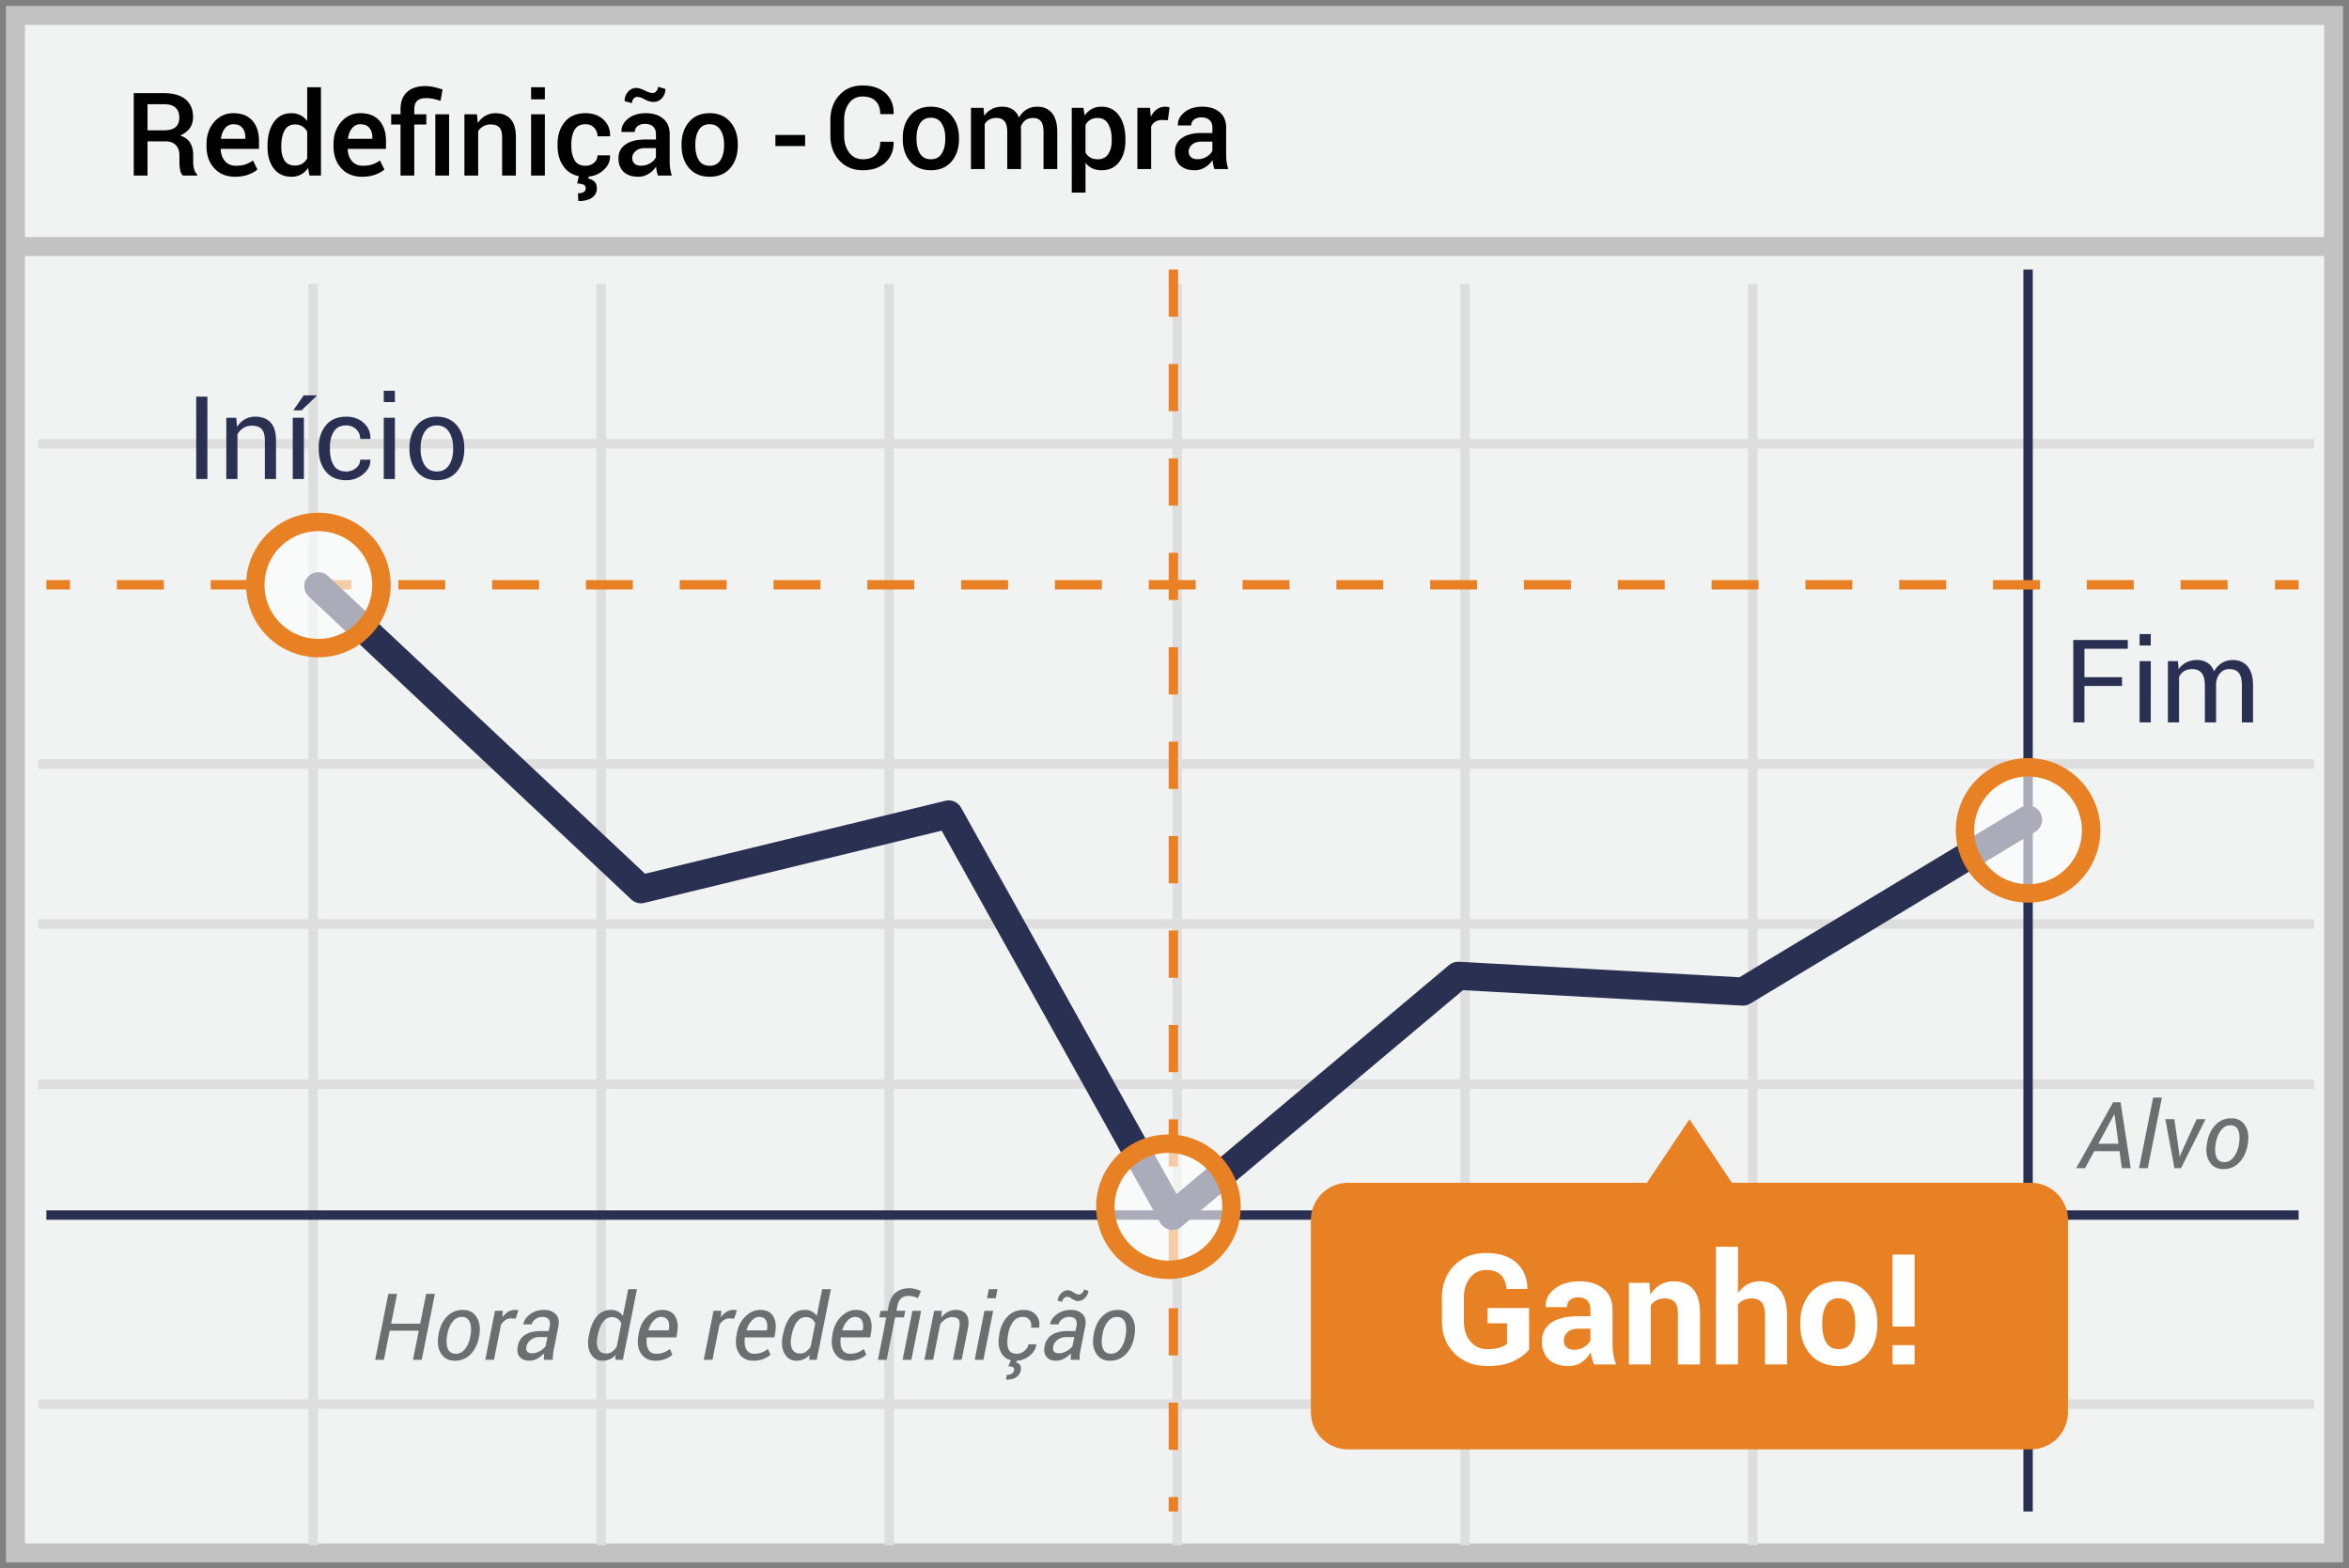 <svg width="304" height="203" xmlns="http://www.w3.org/2000/svg"><rect width="100%" height="100%" fill="#808080" stroke="none"/><g transform="translate(2 2)" fill="none" fill-rule="evenodd"><path stroke="#C2C2C2" stroke-width="2.455" fill="#F1F2F2" fill-rule="nonzero" d="M300 0v199H0V0z"/><path d="M2.954 55.442h294.553M2.954 96.89h294.553M2.954 138.334h294.553M2.954 179.74h294.553M38.529 34.739V198M75.815 34.739V198M113.06 34.739V198m37.284-163.261V198m37.247-163.261V198M224.84 34.739V198M2.954 117.592h294.553" stroke="#DFDEDE" stroke-width="1.227"/><path d="M.826 29.914h298.809" stroke="#C2C2C2" stroke-width="2.455" fill="#F1F2F2" fill-rule="nonzero"/><path d="M149.856 32.887v160.748" stroke="#E98024" stroke-width="1.215" stroke-linejoin="round" stroke-dasharray="6.111"/><path d="M260.467 32.887v160.748" stroke="#2A3052" stroke-width="1.215" stroke-linejoin="round"/><path d="M4 73.694h3.056" stroke="#E98024" stroke-width="1.215" stroke-linejoin="round"/><path d="M13.13 73.694h276.259" stroke="#E98024" stroke-width="1.215" stroke-linejoin="round" stroke-dasharray="6.07"/><path d="M292.426 73.694h3.055" stroke="#E98024" stroke-width="1.215" stroke-linejoin="round"/><path d="M4 155.272h291.481" stroke="#2A3052" stroke-width="1.215" stroke-linejoin="round"/><path stroke="#2A3052" stroke-width="3.644" stroke-linecap="round" stroke-linejoin="round" d="M39.204 73.88l41.748 39.214 39.83-9.677 28.959 51.952 36.97-31.067 36.86 2.037 36.896-22.252"/><circle cx="8.537" cy="9.13" r="8.163" opacity=".6" transform="translate(251.93 96.346)" fill="#FFF" fill-rule="nonzero"/><circle stroke="#E88024" stroke-width="2.381" cx="260.467" cy="105.476" r="8.163"/><circle cx="8.496" cy="9.004" r="8.163" opacity=".6" transform="translate(30.707 64.717)" fill="#FFF" fill-rule="nonzero"/><circle stroke="#E88024" stroke-width="2.381" cx="39.204" cy="73.72" r="8.163"/><circle cx="8.396" cy="8.696" r="8.163" opacity=".6" transform="translate(140.819 145.494)" fill="#FFF" fill-rule="nonzero"/><circle stroke="#E88024" stroke-width="2.381" cx="149.215" cy="154.191" r="8.163"/><path d="M260.819 151.09H222.14l-5.5-8.225-5.5 8.23h-38.674a4.815 4.815 0 0 0-4.815 4.814v24.87a4.815 4.815 0 0 0 4.815 4.815h88.352a4.815 4.815 0 0 0 4.814-4.814v-24.874a4.815 4.815 0 0 0-4.814-4.815z" fill="#E88024" fill-rule="nonzero"/><path d="M17.09 16.298v4.424h-1.78V10.058h3.94c1.191 0 2.112.268 2.761.805.65.537.974 1.304.974 2.3 0 .552-.143 1.027-.428 1.425-.286.398-.702.716-1.249.955.6.19 1.033.502 1.296.934.264.432.396.963.396 1.593v.887c0 .312.039.617.117.915.078.298.21.525.396.681v.169h-1.831c-.196-.161-.321-.415-.378-.762a6.362 6.362 0 0 1-.084-1.018v-.857c0-.547-.156-.981-.469-1.304-.312-.322-.742-.483-1.289-.483H17.09zm0-1.428h2.065c.713 0 1.233-.137 1.56-.41.327-.274.49-.691.49-1.253 0-.537-.16-.958-.483-1.263-.322-.306-.813-.458-1.472-.458h-2.16v3.384zm11.323 6.005c-1.123 0-2.018-.367-2.685-1.102-.666-.735-1-1.678-1-2.83v-.294c0-1.152.331-2.108.993-2.867.662-.76 1.49-1.136 2.486-1.132 1.07 0 1.889.324 2.458.97.569.648.853 1.516.853 2.605v1.047h-4.944l-.014.037c.029.63.213 1.145.553 1.545.339.4.809.6 1.41.6.478 0 .888-.058 1.23-.175.342-.117.671-.286.989-.506l.571 1.165c-.298.264-.693.486-1.187.666-.493.181-1.064.271-1.713.271zm-.206-6.796c-.439 0-.8.174-1.084.523-.283.35-.458.793-.527 1.33l.015.036h3.142v-.183c0-.503-.128-.913-.385-1.23-.256-.318-.643-.476-1.16-.476zm4.417 2.79c0-1.265.271-2.284.813-3.058.542-.774 1.304-1.16 2.285-1.16a2.5 2.5 0 0 1 1.154.26c.34.173.633.42.882.743V9.296h1.78v11.426h-1.494l-.176-.982a2.62 2.62 0 0 1-.915.846c-.357.193-.772.29-1.246.29-.971 0-1.728-.355-2.27-1.063s-.813-1.638-.813-2.79v-.154zm1.78.154c0 .732.14 1.316.42 1.75.282.435.727.652 1.338.652.376 0 .694-.08.955-.241a1.84 1.84 0 0 0 .641-.689v-3.457a1.874 1.874 0 0 0-.644-.685 1.742 1.742 0 0 0-.938-.245c-.605 0-1.052.255-1.34.765-.288.51-.432 1.176-.432 1.996v.154zm10.444 3.852c-1.123 0-2.018-.367-2.684-1.102-.667-.735-1-1.678-1-2.83v-.294c0-1.152.33-2.108.992-2.867.662-.76 1.49-1.136 2.487-1.132 1.07 0 1.888.324 2.457.97.57.648.854 1.516.854 2.605v1.047H43.01l-.015.037c.03.63.214 1.145.553 1.545.34.4.81.6 1.41.6.478 0 .889-.058 1.23-.175.342-.117.672-.286.99-.506l.57 1.165c-.297.264-.693.486-1.186.666-.493.181-1.064.271-1.714.271zm-.205-6.796c-.44 0-.8.174-1.084.523-.283.35-.459.793-.527 1.33l.014.036h3.142v-.183c0-.503-.128-.913-.384-1.23-.256-.318-.643-.476-1.161-.476zm5.193 6.643v-6.607h-1.209v-1.318h1.209v-.674c0-.952.28-1.687.842-2.205.562-.517 1.348-.776 2.359-.776.351 0 .7.038 1.047.114.347.075.745.184 1.194.326l-.271 1.472a8.826 8.826 0 0 0-.894-.253 4.335 4.335 0 0 0-.952-.099c-.532 0-.923.119-1.172.355-.249.237-.373.592-.373 1.066v.674h1.56v1.318h-1.56v6.607h-1.78zm6.284 0h-1.78v-7.925h1.78v7.925zm3.61-7.925l.103 1.142c.26-.405.585-.721.978-.948a2.61 2.61 0 0 1 1.33-.34c.825 0 1.468.25 1.93.75.46.5.692 1.28.692 2.34v4.98h-1.78v-4.965c0-.596-.123-1.02-.37-1.27-.247-.252-.621-.378-1.124-.378a1.864 1.864 0 0 0-1.604.864v5.75h-1.78v-7.925h1.626zm8.783 7.925h-1.78v-7.925h1.78v7.925zm0-9.866h-1.78v-1.56h1.78v1.56zm5.266 8.599c.434 0 .8-.129 1.098-.385.298-.256.447-.577.447-.963h1.612l.014.044c.025.742-.277 1.382-.904 1.919-.628.537-1.383.805-2.267.805-1.167 0-2.062-.375-2.685-1.127-.622-.752-.933-1.705-.933-2.857v-.256c0-1.148.31-2.099.933-2.853s1.518-1.132 2.685-1.132c.952 0 1.725.277 2.318.832.593.554.88 1.258.86 2.113l-.014.044h-1.619c0-.435-.143-.804-.428-1.106-.286-.303-.658-.454-1.117-.454-.67 0-1.143.243-1.421.728-.278.486-.418 1.095-.418 1.828v.256c0 .747.14 1.361.418 1.842.278.481.752.722 1.42.722zm.447 1.274l-.081.396c.312.053.574.18.784.38.21.2.315.496.315.887 0 .498-.208.894-.623 1.19-.415.295-1.006.443-1.772.443l-.052-1.004c.303 0 .546-.053.73-.16a.531.531 0 0 0 .274-.491c0-.215-.084-.367-.253-.454-.168-.088-.453-.145-.853-.169l.234-1.018h1.297zm8.92-.007a6.568 6.568 0 0 1-.157-.586 4.006 4.006 0 0 1-.084-.572 3.144 3.144 0 0 1-.963.934 2.45 2.45 0 0 1-1.337.377c-.825 0-1.459-.212-1.9-.637-.443-.425-.664-1.008-.664-1.75 0-.767.303-1.364.909-1.791.605-.427 1.457-.64 2.556-.64h1.384v-.697c0-.415-.122-.74-.366-.974-.244-.234-.593-.351-1.047-.351-.406 0-.728.097-.967.293a.93.93 0 0 0-.36.754h-1.713l-.007-.044c-.035-.625.245-1.18.838-1.663.594-.483 1.366-.725 2.318-.725.923 0 1.668.235 2.234.704.567.468.85 1.142.85 2.021v3.523c0 .327.022.64.066.941.044.3.115.595.212.883h-1.802zm-2.182-1.275c.45 0 .853-.112 1.212-.337.359-.224.597-.48.714-.769V17.17h-1.413c-.518 0-.923.129-1.216.385-.293.256-.44.558-.44.904 0 .303.1.544.297.722.198.178.48.267.846.267zm3.15-9.931c0 .463-.147.859-.44 1.186-.293.327-.66.49-1.099.49-.347 0-.721-.108-1.124-.325-.403-.217-.729-.326-.978-.326-.19 0-.351.08-.483.238a.86.86 0 0 0-.198.568l-.96-.257c0-.459.146-.858.436-1.197.29-.34.656-.51 1.095-.51.274 0 .629.11 1.066.327.437.217.782.326 1.036.326a.624.624 0 0 0 .484-.235.837.837 0 0 0 .205-.571l.96.286zm2.094 7.17c0-1.177.322-2.144.967-2.9.654-.757 1.54-1.136 2.658-1.136 1.138 0 2.03.379 2.674 1.136.65.752.974 1.718.974 2.9v.154c0 1.191-.325 2.163-.974 2.915-.645.747-1.531 1.12-2.659 1.12-1.133 0-2.024-.375-2.673-1.127-.645-.752-.967-1.722-.967-2.908v-.154zm1.78.154c0 .771.151 1.401.454 1.89.298.483.766.725 1.406.725.62 0 1.084-.242 1.392-.726.312-.488.468-1.118.468-1.89v-.153c0-.757-.156-1.38-.468-1.868-.308-.493-.777-.74-1.407-.74-.62 0-1.084.247-1.391.74-.303.494-.454 1.116-.454 1.868v.154zm14.209.066h-3.845V15.47h3.845v1.436z" fill="#000" fill-rule="nonzero"/><path d="M52.58 174h-1.132l.75-3.768h-3.761l-.75 3.768h-1.131l1.705-8.531h1.13l-.773 3.855h3.762l.773-3.855h1.131L52.58 174zm2.167-3.229c.156-.976.515-1.758 1.075-2.346.56-.588 1.253-.882 2.078-.882.789 0 1.38.306 1.772.917.393.611.515 1.382.366 2.311l-.017.13c-.16.98-.52 1.762-1.081 2.346-.561.584-1.253.876-2.078.876-.789 0-1.38-.305-1.772-.914-.393-.61-.513-1.379-.36-2.309l.017-.129zm1.113.13c-.113.699-.079 1.26.103 1.684.182.424.528.636 1.04.636.477 0 .883-.222 1.219-.665.336-.444.556-.995.662-1.656l.017-.129c.11-.687.073-1.246-.11-1.675-.184-.43-.528-.645-1.032-.645-.48 0-.888.223-1.222.668-.334.445-.554.996-.659 1.652l-.018.13zm8.872-2.221l-.622-.035c-.257 0-.495.073-.711.22a1.934 1.934 0 0 0-.566.617L61.931 174H60.8l1.266-6.34h1.013l-.07.85a2.54 2.54 0 0 1 .741-.715 1.675 1.675 0 0 1 1.345-.188l-.363 1.073zm3.656 5.32c0-.191.004-.349.012-.472.007-.123.021-.249.04-.378a3.632 3.632 0 0 1-.899.695 2.095 2.095 0 0 1-1.016.278c-.579 0-1.005-.173-1.28-.519-.276-.345-.353-.807-.232-1.385.125-.645.442-1.128.952-1.45.51-.323 1.163-.484 1.96-.484h1.084l.123-.627c.078-.394.035-.694-.129-.9-.164-.204-.437-.307-.82-.307-.328 0-.625.097-.89.29-.267.194-.425.42-.476.677h-1.072l-.012-.035c.079-.488.372-.917.88-1.286.507-.37 1.113-.554 1.816-.554.629 0 1.126.186 1.491.56.365.373.481.895.349 1.567l-.61 3.053c-.05.238-.086.459-.105.662a3.16 3.16 0 0 0 0 .615h-1.166zm-1.5-.844c.316 0 .638-.092.967-.275.328-.184.582-.4.761-.65l.235-1.167h-1.12c-.386 0-.734.12-1.042.358-.309.238-.493.512-.551.82-.063.301-.033.529.088.683.12.154.341.231.662.231zm7.33-2.326c.215-1.09.56-1.91 1.034-2.46.475-.552 1.085-.827 1.831-.827.324 0 .618.067.882.202s.48.325.647.571l.692-3.457h1.13L78.608 174h-.973l.04-.61a2.276 2.276 0 0 1-1.693.732c-.68.001-1.192-.304-1.538-.913-.345-.61-.428-1.361-.249-2.256l.024-.123zm1.113.123c-.137.672-.111 1.212.076 1.62.188.408.54.613 1.055.613.277 0 .526-.078.747-.232a2.32 2.32 0 0 0 .607-.66l.597-2.993a1.343 1.343 0 0 0-.46-.598c-.205-.148-.46-.223-.764-.223-.47 0-.857.212-1.164.636-.306.424-.53.995-.67 1.714l-.024.123zm7.47 3.17c-.796 0-1.399-.296-1.807-.888-.408-.591-.538-1.352-.39-2.282l.042-.258c.148-.937.518-1.697 1.11-2.279.592-.582 1.231-.873 1.919-.873.777 0 1.334.26 1.67.78.336.519.437 1.204.305 2.056l-.118.72h-3.82c-.086.65-.026 1.165.179 1.547.205.383.555.575 1.051.575a2.714 2.714 0 0 0 1.752-.627l.323.75a2.9 2.9 0 0 1-.914.556c-.371.149-.805.223-1.301.223zm.733-5.672c-.328 0-.645.164-.952.492a2.857 2.857 0 0 0-.66 1.22l.019.034h2.607l.023-.152c.075-.473.03-.857-.134-1.151-.164-.295-.465-.443-.903-.443zm9.475.229l-.621-.035c-.258 0-.495.073-.712.22a1.934 1.934 0 0 0-.566.617L90.208 174h-1.13l1.265-6.34h1.014l-.07.85c.218-.309.465-.547.74-.715a1.675 1.675 0 0 1 1.345-.188l-.363 1.073zm2.484 5.443c-.797 0-1.4-.296-1.807-.888-.409-.591-.538-1.352-.39-2.282l.041-.258c.148-.937.519-1.697 1.11-2.279.592-.582 1.232-.873 1.92-.873.777 0 1.333.26 1.67.78.335.519.437 1.204.304 2.056l-.117.72h-3.82c-.087.65-.027 1.165.178 1.547.205.383.556.575 1.052.575a2.714 2.714 0 0 0 1.752-.627l.322.75a2.9 2.9 0 0 1-.914.556c-.371.149-.805.223-1.3.223zm.733-5.672c-.328 0-.646.164-.952.492a2.857 2.857 0 0 0-.66 1.22l.018.034h2.607l.024-.152c.074-.473.03-.857-.135-1.151-.164-.295-.465-.443-.902-.443zm3.088 2.38c.214-1.09.56-1.911 1.034-2.462.474-.55 1.085-.826 1.83-.826.325 0 .619.067.883.202.263.135.48.325.647.571l.692-3.457h1.13L103.702 174h-.972l.04-.61a2.276 2.276 0 0 1-1.693.732c-.68.001-1.192-.304-1.538-.913-.346-.61-.429-1.361-.249-2.256l.024-.123zm1.113.122c-.137.672-.111 1.212.076 1.62.188.408.54.613 1.055.613.277 0 .526-.078.747-.232a2.32 2.32 0 0 0 .606-.66l.598-2.993a1.343 1.343 0 0 0-.46-.598c-.205-.148-.46-.223-.765-.223-.468 0-.856.212-1.163.636-.306.424-.53.995-.67 1.714l-.024.123zm7.47 3.17c-.796 0-1.399-.296-1.807-.888-.408-.591-.538-1.352-.39-2.282l.041-.258c.149-.937.519-1.697 1.11-2.279.592-.582 1.232-.873 1.92-.873.777 0 1.334.26 1.67.78.335.519.437 1.204.304 2.056l-.117.72h-3.82c-.086.65-.027 1.165.178 1.547.206.383.556.575 1.052.575a2.714 2.714 0 0 0 1.752-.627l.322.75a2.9 2.9 0 0 1-.914.556c-.37.149-.804.223-1.3.223zm.733-5.672c-.328 0-.646.164-.952.492a2.857 2.857 0 0 0-.66 1.22l.018.034h2.608l.023-.152c.074-.473.03-.857-.135-1.151-.164-.295-.465-.443-.902-.443zm2.988 5.549l1.096-5.484h-.92l.17-.856h.92l.14-.685c.149-.758.453-1.32.912-1.688.459-.367 1.046-.55 1.76-.55.227 0 .46.03.7.093.24.063.504.15.789.264l-.387.937a3.134 3.134 0 0 0-.563-.21 2.419 2.419 0 0 0-.65-.089c-.398 0-.717.104-.955.311-.238.207-.397.518-.475.932l-.14.685h1.142l-.17.856h-1.142L112.749 174h-1.13zm4.33 0h-1.136l1.265-6.34h1.137l-1.266 6.34zm3.862-5.467c.257-.32.55-.565.876-.735.326-.17.676-.255 1.051-.255.598 0 1.041.203 1.33.61.29.406.352 1.02.188 1.845l-.803 4.002h-1.13l.796-3.979c.117-.593.102-.999-.047-1.215-.148-.217-.437-.326-.867-.326a1.54 1.54 0 0 0-.814.25 2.51 2.51 0 0 0-.71.665l-.92 4.605h-1.13l1.266-6.34h1.013l-.1.873zm5.46 5.467h-1.13l1.265-6.34h1.131l-1.265 6.34zm1.594-7.963h-1.13l.234-1.178h1.13l-.234 1.178zm2.73 7.184c.337 0 .658-.12.965-.358.306-.238.487-.527.542-.867h1.013l.012.035c-.078.57-.383 1.062-.914 1.474a2.802 2.802 0 0 1-1.758.618c-.828 0-1.431-.305-1.81-.914-.38-.61-.496-1.361-.352-2.256l.041-.246c.145-.934.491-1.694 1.04-2.282.549-.588 1.259-.882 2.13-.882.672 0 1.198.22 1.58.66.38.439.512.977.395 1.613l-.012.03h-1.025c.066-.407 0-.74-.2-1.002-.199-.262-.492-.393-.879-.393-.53 0-.955.22-1.271.662-.316.442-.524.973-.621 1.594l-.041.246c-.106.672-.078 1.218.082 1.638.16.42.521.63 1.084.63zm.036.826l-.129.305a.796.796 0 0 1 .507.304c.119.16.15.397.09.71-.081.398-.281.7-.6.907-.318.207-.741.307-1.268.3l-.03-.018.082-.598c.239 0 .446-.048.621-.144a.61.61 0 0 0 .323-.43c.039-.2.005-.333-.103-.402-.107-.068-.317-.116-.63-.143l.334-.791h.803zm6.937-.047c0-.191.004-.349.012-.472s.022-.249.041-.378a3.632 3.632 0 0 1-.9.695 2.095 2.095 0 0 1-1.016.278c-.578 0-1.005-.173-1.28-.519-.275-.345-.353-.807-.232-1.385.125-.645.443-1.128.953-1.45.51-.323 1.163-.484 1.96-.484h1.084l.123-.627c.078-.394.035-.694-.13-.9-.163-.204-.437-.307-.82-.307-.328 0-.625.097-.89.29-.266.194-.424.42-.475.677h-1.072l-.012-.035c.078-.488.371-.917.88-1.286.507-.37 1.112-.554 1.815-.554.63 0 1.126.186 1.492.56.365.373.481.895.348 1.567l-.609 3.053c-.05.238-.086.459-.106.662a3.325 3.325 0 0 0 0 .615h-1.166zm-1.5-.844c.317 0 .64-.092.967-.275.328-.184.582-.4.762-.65l.234-1.167h-1.119c-.386 0-.734.12-1.043.358-.308.238-.492.512-.55.82-.063.301-.034.529.087.683.121.154.342.231.662.231zm3.803-8.074a1.636 1.636 0 0 1-.48.94 1.24 1.24 0 0 1-.885.373c-.242 0-.491-.091-.747-.273-.256-.182-.478-.272-.665-.272-.145 0-.281.064-.41.193a.808.808 0 0 0-.235.457l-.586-.152c.059-.375.216-.694.472-.955.256-.262.554-.393.894-.393.187 0 .422.092.703.275.281.184.517.276.709.276.14 0 .276-.064.407-.19a.825.825 0 0 0 .243-.466l.58.187zm.668 5.69c.156-.977.515-1.76 1.075-2.347.56-.588 1.253-.882 2.078-.882.789 0 1.38.306 1.772.917.393.611.515 1.382.366 2.311l-.017.13c-.16.98-.52 1.762-1.081 2.346-.561.584-1.253.876-2.078.876-.789 0-1.38-.305-1.772-.914-.393-.61-.513-1.379-.36-2.309l.017-.129zm1.113.128c-.113.7-.079 1.261.103 1.685.182.424.528.636 1.04.636.477 0 .883-.222 1.219-.665.336-.444.556-.995.662-1.656l.017-.129c.11-.687.073-1.246-.11-1.675-.184-.43-.528-.645-1.032-.645-.48 0-.888.223-1.222.668-.334.445-.553.996-.659 1.652l-.018.13z" fill="#6D6E70" fill-rule="nonzero"/><path d="M272.625 86.783h-4.864V91.5h-1.443V80.836h7.054v1.135h-5.61v3.677h4.863v1.135zm3.72 4.717h-1.443v-7.925h1.443V91.5zm0-9.954h-1.443v-1.472h1.443v1.472zm3.509 2.03l.102 1.04a2.69 2.69 0 0 1 .985-.876c.398-.208.86-.311 1.388-.311.527 0 .98.122 1.359.366.378.244.663.61.853 1.099a2.94 2.94 0 0 1 .989-1.07c.41-.263.888-.395 1.435-.395.806 0 1.443.277 1.912.831.469.554.703 1.388.703 2.501V91.5h-1.443v-4.753c0-.782-.134-1.335-.403-1.66-.268-.324-.669-.486-1.2-.486-.494 0-.893.17-1.198.512-.305.342-.485.774-.539 1.297v5.09h-1.45v-4.753c0-.743-.138-1.286-.414-1.63-.276-.344-.672-.516-1.19-.516-.44 0-.8.09-1.084.27a1.76 1.76 0 0 0-.652.762V91.5h-1.443v-7.925h1.29zM24.842 60h-1.45V49.336h1.45V60zm3.735-7.925l.103 1.18a2.87 2.87 0 0 1 .992-.978c.398-.232.85-.348 1.359-.348.854 0 1.516.25 1.985.75.468.5.703 1.274.703 2.319V60h-1.443v-4.973c0-.698-.138-1.194-.414-1.487-.276-.293-.697-.44-1.263-.44-.415 0-.783.1-1.103.3a2.2 2.2 0 0 0-.765.821V60h-1.443v-7.925h1.29zM37.33 60h-1.443v-7.925h1.443V60zm-.022-10.833h1.684l.015.044-1.978 1.905h-1.076l1.355-1.949zm5.5 9.859c.479 0 .9-.148 1.264-.443.363-.296.545-.658.545-1.088h1.297l.014.044c.025.684-.28 1.29-.912 1.82a3.335 3.335 0 0 1-2.208.795c-1.152 0-2.034-.376-2.644-1.128-.61-.752-.915-1.697-.915-2.835v-.307c0-1.128.306-2.07.919-2.824s1.493-1.131 2.64-1.131c.928 0 1.686.273 2.274.82.589.547.873 1.218.854 2.014l-.015.044h-1.304c0-.483-.17-.895-.513-1.234-.341-.34-.773-.509-1.296-.509-.757 0-1.298.272-1.622.817-.325.544-.487 1.212-.487 2.003v.307c0 .811.16 1.486.483 2.026.322.54.864.809 1.626.809zm6.299.974h-1.443v-7.925h1.443V60zm0-9.954h-1.443v-1.472h1.443v1.472zm1.882 5.918c0-1.172.318-2.137.952-2.896.635-.76 1.497-1.14 2.586-1.14 1.098 0 1.966.38 2.604 1.136.637.757.955 1.724.955 2.9v.161c0 1.182-.317 2.149-.952 2.9-.634.753-1.499 1.129-2.592 1.129-1.094 0-1.96-.377-2.597-1.132-.637-.754-.956-1.72-.956-2.897v-.16zm1.443.161c0 .84.177 1.534.531 2.08.354.547.88.82 1.579.82.688 0 1.21-.273 1.567-.82.356-.546.535-1.24.535-2.08v-.16c0-.83-.18-1.522-.539-2.073-.359-.552-.885-.828-1.578-.828-.689 0-1.21.276-1.564.828-.354.551-.53 1.242-.53 2.072v.161z" fill="#2A3052" fill-rule="nonzero"/><path d="M272.303 147h-3.27l-1.19 2.198h-1.148l4.782-8.532h.96l1.319 8.532h-1.154l-.3-2.198zm-2.742-.966h2.607l-.516-3.791-.035-.012-2.056 3.803zm6.398 3.164h-1.13l1.827-9.14h1.131l-1.828 9.14zm4.084-1.87l.018.376.035.005.146-.38 2.04-4.471h1.154l-3.176 6.34h-.85l-1.178-6.34h1.16l.651 4.47zm3.58-1.359c.156-.976.515-1.759 1.075-2.346.56-.588 1.253-.882 2.077-.882.79 0 1.38.305 1.773.917.392.611.515 1.381.366 2.311l-.018.13c-.16.98-.52 1.762-1.08 2.346-.561.584-1.253.876-2.078.876-.789 0-1.38-.305-1.772-.914-.393-.61-.513-1.38-.36-2.309l.017-.129zm1.113.13c-.113.698-.079 1.26.103 1.684.182.423.528.635 1.04.635.476 0 .883-.221 1.219-.665.336-.443.556-.995.662-1.655l.017-.129c.11-.687.073-1.246-.111-1.676-.184-.43-.527-.644-1.031-.644-.48 0-.888.223-1.222.668-.334.445-.554.996-.66 1.652l-.017.13z" fill="#6D6E70" fill-rule="nonzero"/><path d="M195.889 172.662c-.423.56-1.083 1.058-1.978 1.494-.895.437-2.026.655-3.393.655-1.739 0-3.158-.54-4.258-1.621s-1.65-2.484-1.65-4.21v-2.968c0-1.719.528-3.12 1.586-4.204 1.058-1.084 2.42-1.626 4.087-1.626 1.732 0 3.058.421 3.98 1.264.92.843 1.391 1.952 1.41 3.326l-.019.058h-2.685c-.052-.755-.293-1.352-.723-1.792-.43-.44-1.058-.659-1.885-.659-.872 0-1.575.337-2.109 1.01-.534.675-.8 1.542-.8 2.603v2.989c0 1.08.276 1.958.83 2.631.553.674 1.298 1.011 2.236 1.011.664 0 1.198-.068 1.601-.205.404-.137.71-.306.918-.508v-2.636h-2.52V167.3h5.372v5.361zm8.418 1.944a5.998 5.998 0 0 1-.269-.762 5.299 5.299 0 0 1-.161-.82 3.93 3.93 0 0 1-1.157 1.279c-.479.338-1.05.508-1.714.508-1.107 0-1.96-.285-2.559-.855-.599-.57-.898-1.346-.898-2.329 0-1.035.399-1.838 1.196-2.407.798-.57 1.961-.855 3.491-.855h1.592v-.84c0-.507-.133-.901-.4-1.181s-.661-.42-1.182-.42c-.462 0-.819.112-1.07.337-.25.224-.375.535-.375.932l-2.754-.01-.01-.058c-.045-.892.342-1.662 1.162-2.31.82-.647 1.898-.971 3.233-.971 1.263 0 2.288.32 3.076.962.788.641 1.181 1.554 1.181 2.739v4.365c0 .495.038.96.113 1.397.075.436.193.869.356 1.299h-2.851zm-2.608-1.905a2.45 2.45 0 0 0 1.338-.37c.39-.248.654-.535.791-.86v-1.494h-1.592c-.605 0-1.064.151-1.377.454a1.473 1.473 0 0 0-.468 1.098c0 .352.117.635.351.85.235.215.554.322.957.322zm9.756-8.662l.127 1.514c.352-.54.785-.96 1.299-1.26.514-.3 1.09-.45 1.728-.45 1.068 0 1.901.336 2.5 1.007.6.67.899 1.722.899 3.154v6.602h-2.862v-6.592c0-.71-.143-1.213-.43-1.509-.286-.296-.719-.444-1.298-.444a2.2 2.2 0 0 0-1.016.23c-.3.152-.55.369-.752.649v7.666h-2.85v-10.567h2.656zm11.465 1.338a3.63 3.63 0 0 1 1.22-1.128 3.218 3.218 0 0 1 1.602-.405c1.1 0 1.965.366 2.593 1.098.628.733.942 1.864.942 3.394v6.27h-2.851v-6.29c0-.82-.145-1.4-.435-1.743-.29-.341-.72-.512-1.294-.512-.39 0-.735.07-1.035.21-.3.14-.547.337-.742.59v7.745h-2.852V159.37h2.852v6.006zm8.066 3.848c0-1.576.44-2.867 1.319-3.872.879-1.006 2.096-1.51 3.652-1.51 1.563 0 2.787.502 3.672 1.505.885 1.002 1.328 2.295 1.328 3.877v.205c0 1.588-.441 2.882-1.323 3.882-.882.999-2.101 1.499-3.657 1.499-1.563 0-2.785-.5-3.667-1.5-.883-.999-1.324-2.293-1.324-3.881v-.205zm2.842.205c0 .963.17 1.736.508 2.32.338.582.885.873 1.64.873.736 0 1.275-.293 1.617-.879.342-.586.512-1.357.512-2.314v-.205c0-.938-.172-1.703-.517-2.295-.345-.593-.889-.889-1.631-.889-.736 0-1.274.298-1.616.894-.342.595-.513 1.359-.513 2.29v.205zm11.953.273h-2.851v-9.316h2.851v9.316zm0 4.903h-2.851v-2.5h2.851v2.5z" fill="#FFF" fill-rule="nonzero"/><path d="M113.632 16.343l.015.044c.02 1.08-.33 1.957-1.051 2.633-.72.677-1.696 1.015-2.926 1.015-1.245 0-2.257-.419-3.036-1.256-.779-.838-1.168-1.908-1.168-3.212v-2.029c0-1.299.384-2.37 1.153-3.212.77-.842 1.77-1.263 3-1.263 1.26 0 2.252.33 2.977.992.725.662 1.078 1.552 1.058 2.67l-.014.044h-1.722c0-.718-.194-1.277-.582-1.677-.388-.4-.96-.6-1.717-.6-.728 0-1.305.287-1.733.863-.427.577-.64 1.3-.64 2.168v2.044c0 .879.218 1.606.655 2.183.437.576 1.027.864 1.769.864.737 0 1.296-.198 1.677-.593.381-.396.571-.955.571-1.678h1.714zm1.201-.498c0-1.177.323-2.143.967-2.9.655-.757 1.54-1.135 2.659-1.135 1.138 0 2.029.378 2.673 1.135.65.752.974 1.719.974 2.9V16c0 1.191-.324 2.163-.974 2.915-.644.747-1.53 1.12-2.658 1.12-1.133 0-2.024-.375-2.674-1.127-.644-.752-.967-1.721-.967-2.908v-.154zm1.78.154c0 .772.152 1.401.454 1.89.298.483.767.725 1.407.725.62 0 1.084-.242 1.391-.725.313-.489.469-1.118.469-1.89v-.154c0-.757-.156-1.38-.469-1.867-.307-.494-.776-.74-1.406-.74-.62 0-1.084.246-1.392.74-.302.493-.454 1.115-.454 1.867V16zm8.672-4.043l.095 1.033a2.7 2.7 0 0 1 .974-.872c.391-.205.843-.307 1.355-.307.518 0 .962.117 1.333.351.372.235.65.586.835 1.055.245-.44.567-.784.967-1.033.4-.249.87-.373 1.406-.373.796 0 1.425.272 1.886.816.462.545.693 1.371.693 2.48v4.775h-1.78v-4.783c0-.674-.116-1.147-.348-1.42-.232-.274-.58-.41-1.044-.41-.38 0-.703.102-.967.307a1.714 1.714 0 0 0-.57.827c0 .074.002.137.006.19.005.054.008.106.008.155v5.134h-1.78v-4.783c0-.65-.118-1.117-.355-1.402-.237-.286-.585-.429-1.044-.429-.361 0-.668.07-.92.209-.25.139-.45.336-.596.59v5.815h-1.78v-7.925h1.626zm18.362 4.226c0 1.152-.271 2.083-.813 2.79-.542.709-1.296 1.063-2.263 1.063-.45 0-.847-.08-1.194-.242a2.457 2.457 0 0 1-.894-.71v3.845h-1.78V11.956h1.502l.176.996c.254-.37.56-.654.919-.85.359-.195.775-.292 1.249-.292.976 0 1.737.387 2.281 1.16.545.774.817 1.794.817 3.058v.154zm-1.772-.154c0-.81-.153-1.473-.458-1.988-.305-.515-.76-.773-1.366-.773-.371 0-.686.08-.945.238-.259.159-.466.38-.623.663v3.582c.157.278.364.491.623.64.259.15.579.224.96.224.605 0 1.058-.224 1.358-.67.3-.447.45-1.034.45-1.762v-.154zm7.272-2.468l-.761-.03c-.347 0-.636.074-.868.22a1.447 1.447 0 0 0-.539.623v5.508h-1.78v-7.925h1.627l.117 1.15c.2-.405.458-.723.773-.952.315-.23.677-.344 1.087-.344.108 0 .208.008.3.025.093.017.179.038.257.062l-.213 1.663zm6.014 6.32a6.568 6.568 0 0 1-.158-.585c-.041-.19-.07-.38-.084-.571a3.144 3.144 0 0 1-.963.933 2.45 2.45 0 0 1-1.337.378c-.825 0-1.459-.213-1.9-.638-.442-.424-.663-1.008-.663-1.75 0-.767.302-1.364.908-1.79.605-.428 1.457-.642 2.556-.642h1.384v-.695c0-.416-.122-.74-.366-.975-.244-.234-.593-.351-1.047-.351-.406 0-.728.098-.967.293a.93.93 0 0 0-.359.754h-1.714l-.007-.044c-.034-.625.245-1.179.838-1.662.594-.484 1.366-.725 2.319-.725.922 0 1.667.234 2.233.703.567.468.85 1.142.85 2.021v3.523c0 .327.022.641.066.941.044.3.115.595.212.883h-1.801zm-2.183-1.274c.45 0 .853-.112 1.212-.336.36-.225.597-.481.714-.77v-1.17h-1.413c-.518 0-.923.128-1.216.384-.293.256-.44.558-.44.905 0 .302.1.543.297.721.198.178.48.267.846.267z" fill="#000"/></g></svg>